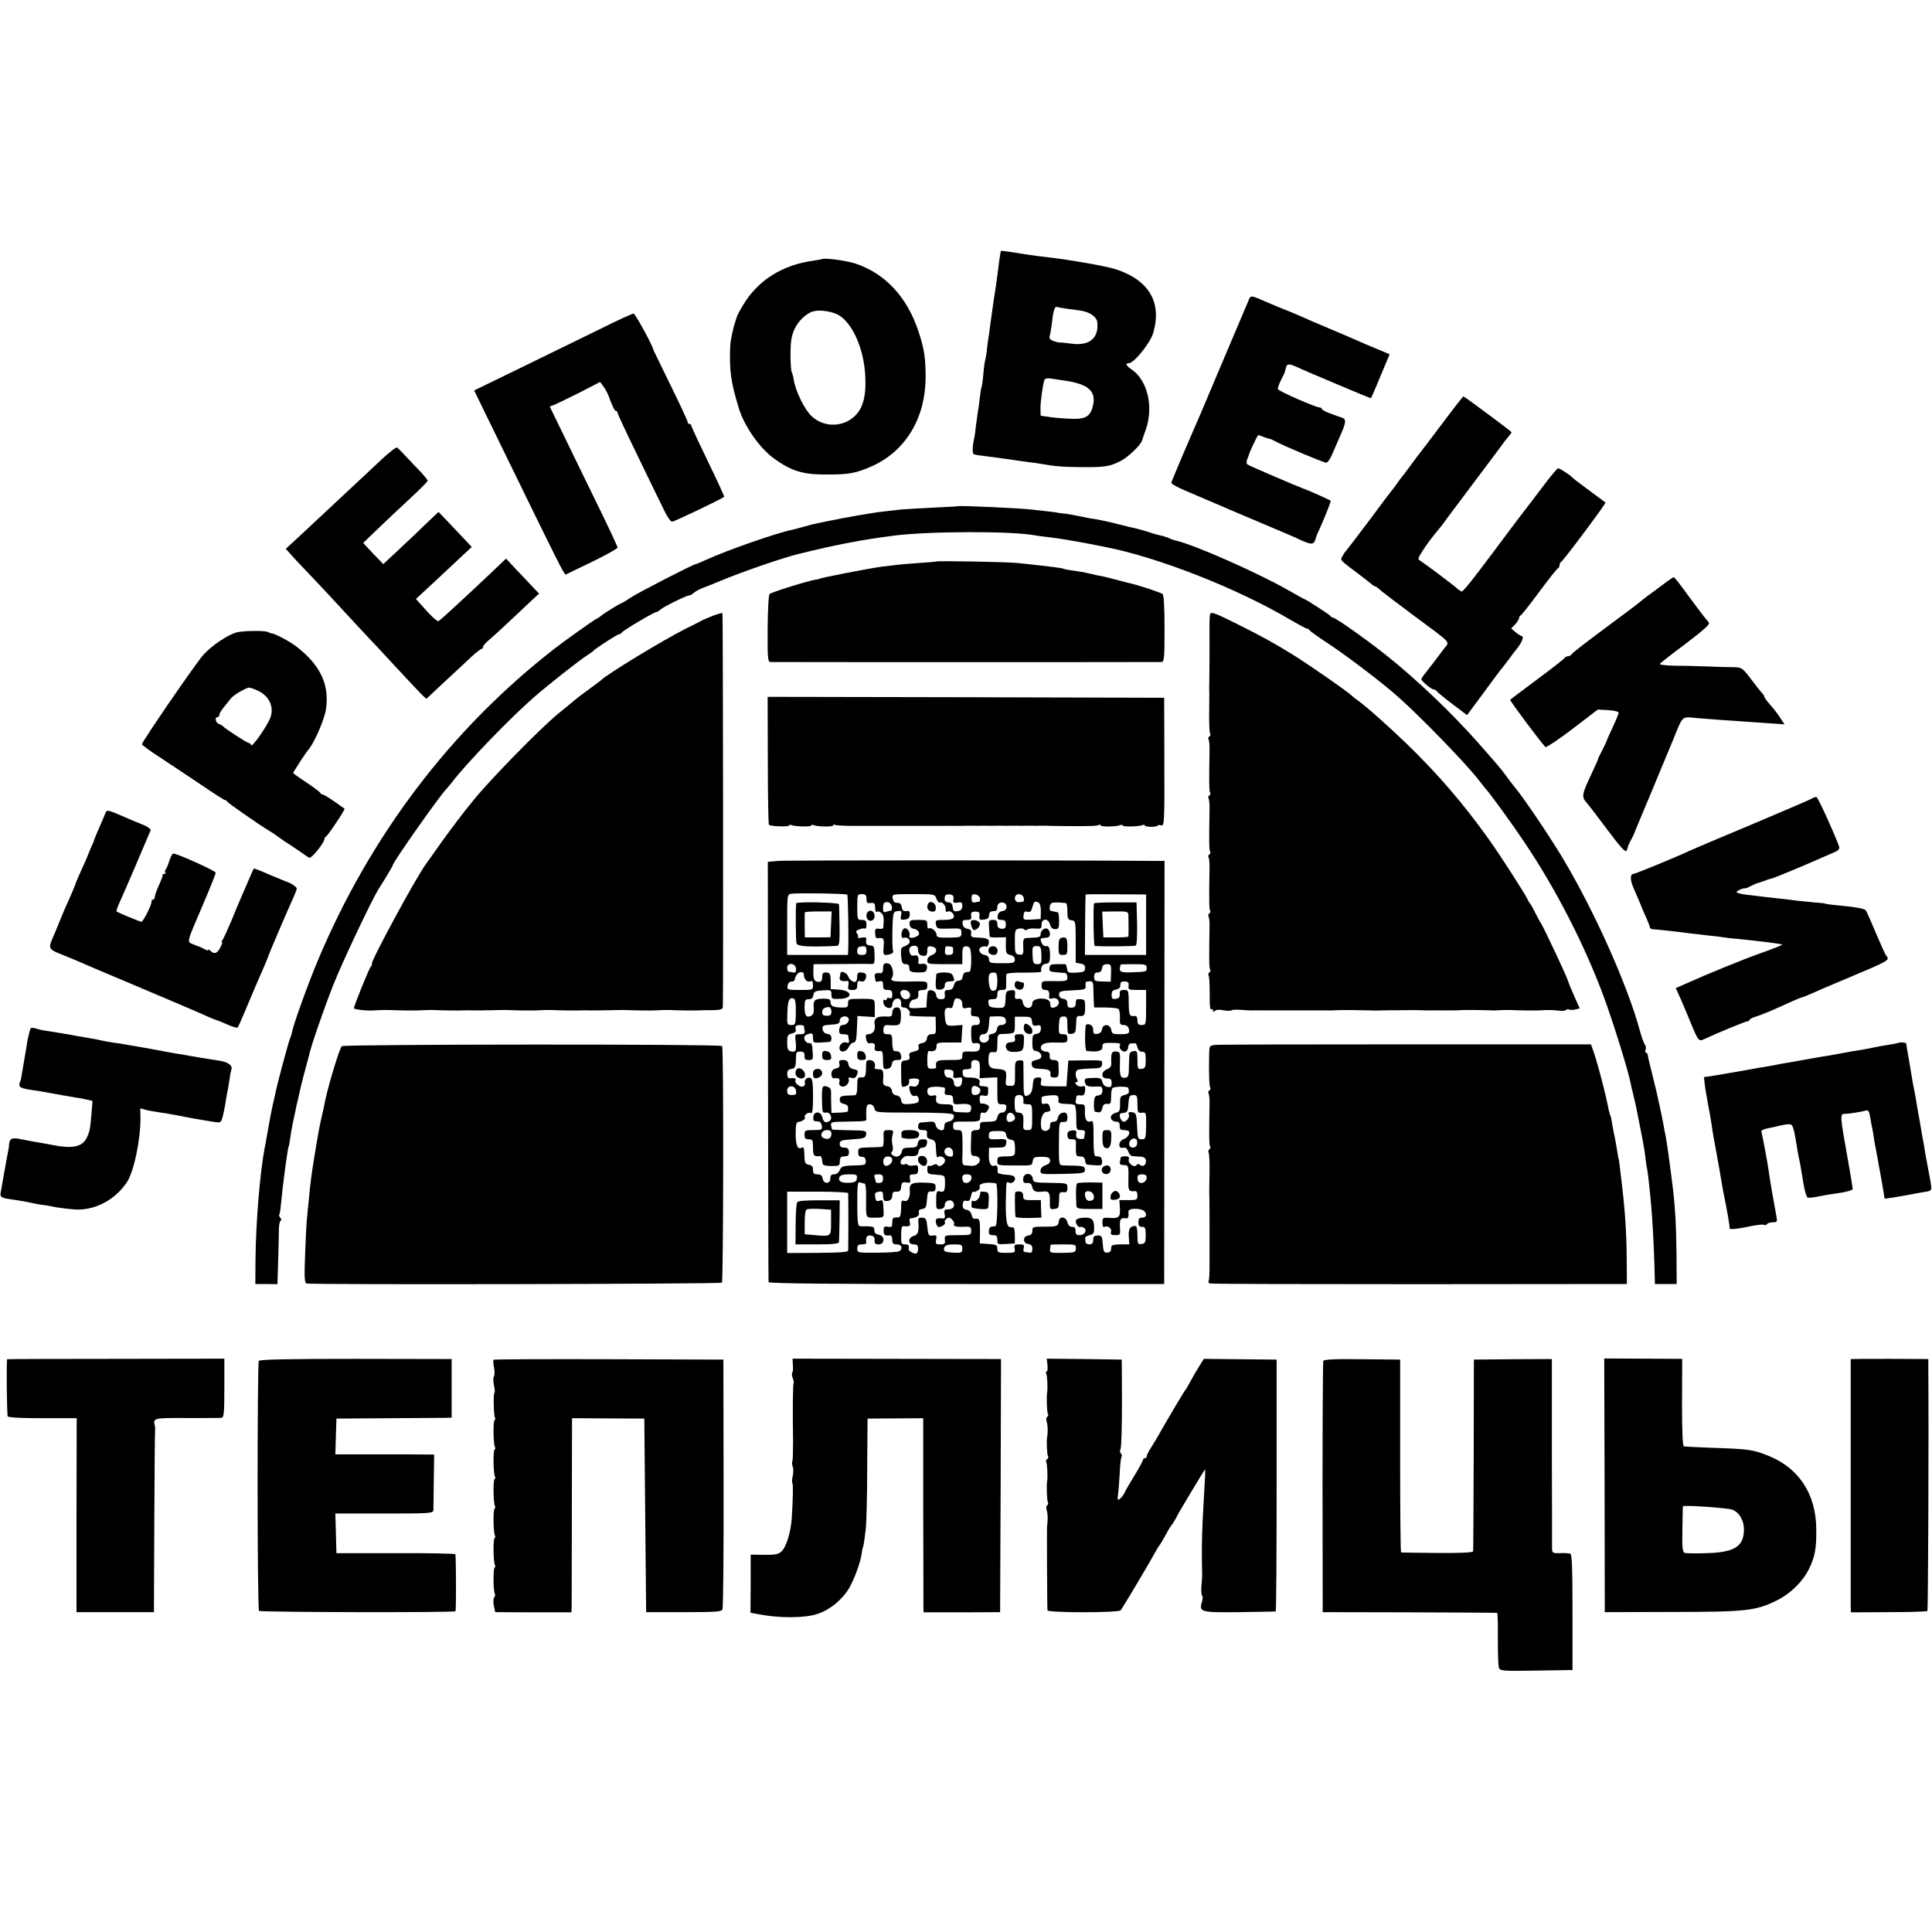<?xml version="1.0" standalone="no"?>
<!DOCTYPE svg PUBLIC "-//W3C//DTD SVG 20010904//EN"
 "http://www.w3.org/TR/2001/REC-SVG-20010904/DTD/svg10.dtd">
<svg version="1.0" xmlns="http://www.w3.org/2000/svg"
 width="1048pt" height="1048pt" viewBox="0 0 1048 1048"
 preserveAspectRatio="xMidYMid meet">
<g transform="translate(0,1048) scale(0.1,-0.1)"
fill="#000000" stroke="none">
<path d="M5429 9118 c-4 -18 -9 -49 -25 -178 -4 -25 -8 -54 -10 -64 -2 -11 -8
-55 -14 -98 -6 -43 -13 -92 -15 -110 -3 -18 -8 -53 -11 -78 -2 -25 -7 -52 -9
-60 -3 -8 -8 -44 -11 -80 -3 -36 -8 -68 -10 -72 -2 -3 -6 -28 -9 -55 -3 -26
-7 -59 -10 -72 -2 -13 -7 -49 -11 -80 -3 -31 -8 -65 -11 -76 -9 -43 -9 -77 1
-80 6 -2 29 -6 51 -8 22 -3 76 -10 120 -16 44 -7 98 -14 120 -17 22 -3 54 -7
70 -10 81 -14 118 -17 220 -18 127 -1 155 3 215 34 42 22 111 89 116 113 2 7
10 32 19 56 44 123 10 269 -77 327 -30 21 -36 34 -14 34 27 0 115 109 131 162
49 166 -20 287 -201 347 -51 17 -246 51 -374 66 -72 8 -131 17 -217 31 -18 3
-33 4 -34 2z m361 -313 c25 -3 57 -8 72 -10 49 -7 86 -33 90 -62 10 -87 -43
-131 -141 -117 -31 4 -59 7 -63 6 -4 -1 -19 3 -33 8 -19 7 -25 15 -21 28 3 9
8 37 11 62 8 75 16 99 28 95 7 -2 32 -7 57 -10z m-5 -391 c120 -19 161 -57
144 -133 -13 -58 -39 -75 -111 -73 -35 1 -88 5 -118 9 l-55 8 -1 40 c0 38 12
125 21 153 4 10 16 12 48 7 23 -4 56 -9 72 -11z"/>
<path d="M4457 9074 c-1 -1 -21 -4 -45 -8 -168 -23 -300 -106 -380 -239 -19
-31 -35 -61 -36 -69 -2 -7 -6 -20 -9 -28 -8 -20 -25 -99 -26 -125 -5 -138 3
-196 47 -340 29 -96 113 -216 189 -271 92 -67 153 -87 273 -88 135 -1 173 6
266 48 178 83 283 258 285 476 0 107 -7 156 -38 250 -61 187 -180 316 -342
370 -50 17 -174 33 -184 24z m97 -306 c76 -50 135 -190 140 -337 4 -94 -11
-155 -46 -196 -63 -73 -175 -79 -246 -12 -38 35 -88 138 -97 200 -2 15 -7 32
-10 38 -4 5 -7 49 -7 97 0 66 5 98 20 133 20 47 69 93 107 101 39 9 106 -3
139 -24z"/>
<path d="M6771 8846 c-7 -17 -19 -44 -26 -61 -7 -16 -63 -149 -125 -295 -105
-249 -121 -287 -156 -366 -7 -17 -34 -80 -60 -140 -25 -60 -48 -114 -50 -120
-4 -9 32 -28 131 -69 30 -13 154 -66 210 -90 17 -7 91 -39 165 -70 74 -31 159
-67 188 -81 65 -30 78 -30 87 -1 4 12 8 24 9 27 1 3 9 21 18 40 29 65 59 142
56 144 -7 5 -104 49 -128 58 -60 22 -316 132 -324 139 -5 4 -5 16 -1 26 4 10
9 23 10 28 4 15 47 105 50 105 2 0 16 -5 32 -11 15 -6 29 -10 31 -9 1 0 15 -6
30 -14 45 -25 263 -116 276 -116 7 0 21 19 31 43 10 23 29 66 41 94 37 84 39
99 12 108 -28 9 -24 8 -70 25 -21 8 -38 18 -38 22 0 4 -6 8 -13 8 -20 0 -221
88 -225 99 -2 5 6 27 16 48 11 21 20 40 21 43 1 3 4 15 7 27 6 23 20 21 79 -7
27 -13 376 -160 380 -160 2 0 5 6 8 13 3 6 26 60 50 118 l45 107 -66 28 c-37
15 -89 37 -117 50 -27 12 -95 41 -150 64 -55 23 -118 50 -141 61 -22 10 -63
27 -91 38 -28 11 -70 28 -94 39 -99 43 -94 43 -108 8z"/>
<path d="M3265 8700 c-88 -43 -280 -137 -426 -208 l-267 -130 58 -119 c32 -65
106 -217 165 -338 214 -439 267 -545 273 -542 4 2 69 34 145 70 75 37 137 71
137 77 0 5 -52 117 -116 247 -64 131 -147 301 -184 378 l-68 140 27 10 c14 6
76 36 136 66 l110 57 18 -24 c9 -12 22 -35 28 -51 20 -56 34 -83 41 -83 5 0 8
-4 8 -10 0 -5 50 -112 111 -237 61 -126 124 -256 141 -290 16 -35 36 -63 44
-63 11 0 270 124 282 135 2 2 -37 87 -87 190 -50 103 -91 191 -91 196 0 5 -4
9 -10 9 -5 0 -10 5 -10 11 0 6 -41 95 -92 198 -50 102 -92 188 -93 191 -4 25
-100 200 -108 199 -7 0 -84 -35 -172 -79z"/>
<path d="M7820 8178 c-63 -84 -117 -155 -120 -158 -3 -3 -23 -30 -45 -60 -22
-30 -42 -57 -45 -60 -3 -3 -17 -21 -30 -40 -13 -19 -27 -37 -30 -40 -3 -3 -59
-77 -124 -165 -66 -88 -123 -162 -126 -165 -4 -3 -12 -15 -18 -27 -13 -23 -17
-18 93 -101 27 -20 56 -43 63 -49 7 -7 17 -13 20 -13 4 0 18 -10 32 -23 14
-12 95 -74 180 -137 214 -159 194 -137 162 -180 -34 -46 -71 -94 -99 -130 -13
-15 -23 -31 -23 -34 0 -11 54 -55 67 -56 6 0 13 -4 15 -8 2 -4 40 -36 85 -70
l81 -61 89 120 c48 66 95 129 104 139 8 10 24 31 35 45 10 15 31 43 47 62 26
35 35 63 20 63 -5 1 -19 10 -32 21 l-24 20 22 22 c11 13 21 28 21 34 0 6 4 13
9 15 5 2 50 59 101 128 51 69 97 127 102 128 4 2 8 10 8 17 0 7 4 15 8 17 11
4 245 318 241 322 -2 2 -42 31 -89 66 -47 34 -87 65 -90 69 -10 12 -69 51 -78
51 -5 0 -45 -48 -88 -106 -44 -58 -84 -111 -89 -117 -6 -7 -58 -75 -115 -152
-120 -160 -105 -141 -170 -225 -28 -36 -54 -66 -59 -68 -4 -1 -16 6 -26 15
-25 23 -182 140 -202 152 -13 7 -11 14 10 47 22 36 58 84 105 140 9 12 26 34
37 50 11 15 79 105 150 200 72 95 137 183 145 194 8 12 23 31 33 42 9 12 17
22 17 23 0 4 -257 195 -262 195 -2 0 -56 -69 -118 -152z"/>
<path d="M2069 7987 c-42 -40 -127 -119 -189 -177 -62 -58 -130 -121 -150
-140 -20 -19 -69 -65 -108 -101 l-72 -66 57 -63 c32 -34 81 -86 108 -114 28
-29 95 -101 150 -161 55 -60 116 -125 135 -145 19 -20 80 -85 135 -145 145
-156 175 -188 180 -184 2 2 47 45 100 94 54 50 118 109 143 133 25 23 49 42
54 42 4 0 8 5 8 11 0 6 14 22 32 37 18 15 62 55 98 89 36 33 89 84 119 112
l55 51 -36 38 c-19 20 -59 63 -89 94 l-54 58 -66 -63 c-156 -148 -291 -272
-300 -276 -9 -3 -44 30 -103 98 l-20 22 50 46 c27 25 95 88 151 141 l102 95
-47 50 c-26 27 -66 70 -90 95 l-43 45 -47 -44 c-25 -24 -60 -57 -77 -74 -17
-16 -64 -60 -104 -98 l-72 -67 -55 57 -54 58 73 70 c40 39 119 113 175 165 56
52 102 98 102 102 0 4 -15 23 -32 42 -18 18 -54 56 -79 83 -25 27 -50 52 -55
55 -5 4 -43 -26 -85 -65z"/>
<path d="M5197 7734 c-1 -1 -65 -4 -142 -8 -77 -4 -153 -8 -170 -10 -16 -2
-59 -7 -95 -11 -57 -6 -216 -34 -290 -50 -14 -3 -38 -8 -55 -11 -16 -3 -54
-12 -84 -21 -29 -8 -59 -16 -65 -17 -83 -17 -351 -110 -464 -162 -29 -13 -55
-24 -58 -24 -12 0 -313 -155 -352 -181 -24 -16 -45 -29 -47 -29 -7 0 -109 -63
-115 -71 -3 -3 -16 -12 -29 -18 -19 -11 -167 -116 -221 -158 -563 -437 -1003
-1017 -1288 -1698 -51 -122 -130 -340 -138 -384 -3 -14 -7 -28 -10 -32 -6 -11
-69 -243 -79 -294 -5 -22 -9 -42 -10 -45 -5 -18 -15 -70 -20 -95 -3 -16 -7
-40 -9 -51 -2 -12 -7 -37 -10 -55 -3 -19 -7 -43 -10 -54 -26 -138 -48 -402
-50 -605 l-1 -135 60 0 60 -1 4 131 c2 71 4 149 4 173 1 23 6 42 11 42 4 0 3
6 -3 13 -6 8 -9 16 -6 19 3 2 7 31 10 64 3 32 8 75 10 94 16 129 27 205 31
211 2 4 6 26 9 50 6 54 56 281 80 364 9 33 18 69 21 79 8 43 79 249 131 381
47 120 207 458 245 520 41 64 78 126 78 131 0 15 252 374 292 415 7 8 23 26
34 41 82 106 314 346 444 459 76 66 243 198 286 225 16 10 31 21 34 25 11 12
129 89 139 89 5 0 11 4 13 8 4 10 176 112 188 112 5 0 15 6 22 13 16 15 141
77 156 77 6 0 17 6 24 13 7 7 27 18 43 25 17 6 64 25 105 42 112 47 338 125
425 146 208 51 340 76 510 98 189 25 646 26 770 2 11 -2 45 -7 75 -10 30 -4
69 -9 85 -12 77 -13 142 -25 165 -30 14 -3 36 -7 50 -10 288 -55 724 -226
1013 -398 43 -25 82 -46 87 -46 5 0 10 -3 12 -7 2 -5 48 -38 103 -74 103 -68
294 -213 381 -291 119 -105 372 -366 434 -448 14 -18 30 -38 35 -44 25 -26
144 -190 215 -296 168 -250 323 -551 427 -830 51 -137 136 -409 148 -475 2
-11 8 -38 14 -60 5 -22 12 -51 15 -65 35 -174 48 -241 51 -275 2 -22 6 -50 9
-62 4 -20 9 -58 22 -193 7 -78 14 -201 18 -320 l3 -115 59 0 59 0 -1 170 c-2
154 -7 243 -19 345 -19 152 -34 259 -41 294 -3 11 -7 30 -8 41 -3 17 -17 89
-21 105 -1 3 -5 23 -10 45 -4 22 -19 83 -32 135 -13 52 -25 101 -25 108 -1 6
-5 12 -9 12 -5 0 -6 7 -3 15 4 8 2 21 -3 28 -6 6 -18 41 -28 77 -66 245 -247
649 -418 935 -72 120 -215 332 -262 387 -11 13 -31 40 -45 59 -27 38 -43 56
-152 180 -147 166 -335 345 -504 479 -106 84 -270 200 -284 200 -4 0 -10 3
-12 8 -3 6 -135 92 -142 92 -2 0 -41 22 -87 48 -162 93 -502 243 -604 268 -16
4 -34 9 -40 13 -5 3 -13 6 -17 7 -5 1 -9 2 -10 4 -2 1 -12 3 -22 5 -10 2 -40
10 -65 19 -25 8 -57 17 -71 20 -14 3 -50 11 -80 19 -56 15 -123 29 -150 33 -8
0 -42 7 -75 14 -33 7 -73 14 -90 15 -16 2 -30 4 -30 4 0 1 -22 4 -50 7 -27 3
-63 7 -80 9 -57 8 -402 24 -408 19z"/>
<path d="M5077 7434 c-1 -1 -42 -5 -92 -8 -49 -3 -103 -8 -120 -10 -16 -2 -54
-7 -83 -10 -66 -9 -337 -61 -337 -66 0 -1 -9 -3 -20 -4 -36 -5 -240 -68 -250
-78 -6 -5 -10 -83 -11 -188 -1 -158 1 -180 15 -181 21 -1 2101 -1 2122 0 14 1
16 24 16 181 0 119 -4 183 -11 188 -10 8 -129 47 -172 57 -11 2 -44 11 -74 19
-30 8 -66 17 -80 20 -14 2 -46 9 -71 15 -25 6 -65 13 -88 16 -24 3 -46 7 -50
9 -7 5 -80 14 -251 32 -60 6 -437 13 -443 8z"/>
<path d="M9015 7305 c-33 -25 -71 -53 -84 -62 -13 -10 -29 -23 -35 -28 -6 -6
-90 -69 -186 -140 -96 -71 -179 -135 -183 -142 -4 -7 -14 -13 -22 -13 -7 0
-15 -4 -17 -8 -1 -4 -68 -57 -148 -116 -80 -60 -147 -110 -148 -112 -5 -3 178
-246 191 -256 6 -3 72 41 147 98 l137 105 57 -3 c31 -2 56 -8 56 -13 1 -6 -14
-41 -32 -80 -18 -38 -33 -72 -33 -75 -1 -3 -11 -25 -24 -50 -13 -25 -23 -45
-22 -45 2 0 -15 -38 -37 -85 -52 -110 -54 -123 -24 -156 9 -10 60 -76 112
-146 68 -91 97 -123 103 -113 4 8 7 17 7 20 0 3 7 20 17 38 9 17 18 34 18 37
1 3 6 16 12 30 27 64 169 404 199 478 55 134 45 125 127 117 87 -7 153 -12
272 -20 50 -3 116 -8 147 -10 l58 -4 -18 27 c-17 27 -27 41 -69 90 -13 15 -23
30 -23 34 0 4 -6 13 -13 20 -7 7 -34 41 -60 76 -48 62 -48 62 -100 63 -29 0
-92 2 -142 4 -49 2 -127 4 -173 4 -46 1 -81 5 -78 10 3 5 67 55 141 110 98 75
132 105 125 114 -30 35 -51 63 -115 150 -38 53 -72 96 -75 96 -3 1 -32 -19
-65 -44z"/>
<path d="M3870 7141 c-25 -10 -54 -22 -65 -28 -11 -6 -49 -26 -85 -43 -123
-62 -431 -249 -460 -280 -3 -3 -30 -23 -60 -45 -30 -22 -60 -44 -67 -50 -7 -5
-19 -16 -28 -23 -9 -8 -44 -36 -78 -64 -96 -79 -363 -351 -459 -469 -48 -58
-123 -157 -168 -220 -44 -63 -84 -118 -88 -124 -51 -66 -310 -545 -295 -545 3
0 1 -6 -5 -12 -11 -14 -92 -213 -92 -227 0 -7 71 -15 108 -12 25 2 68 3 92 2
31 -2 131 -3 148 -2 28 2 69 3 92 2 30 -2 130 -3 148 -2 15 1 38 1 55 0 6 0
28 0 47 0 19 1 43 1 53 1 9 0 29 1 45 1 15 1 38 0 52 0 31 -2 131 -3 148 -2
28 2 69 3 92 2 30 -2 130 -3 148 -2 15 1 38 1 55 0 6 0 28 0 47 0 19 1 43 1
53 1 9 0 29 1 45 1 15 1 38 0 52 0 31 -2 131 -3 148 -2 28 2 69 3 92 2 30 -2
130 -3 148 -2 6 1 19 1 27 1 93 0 105 2 106 19 3 65 1 2132 -2 2135 -2 2 -24
-4 -49 -13z"/>
<path d="M6565 7151 c-4 -8 -5 -45 -4 -173 0 -37 0 -115 -1 -178 -1 -36 -1
-71 0 -77 0 -20 0 -41 -1 -130 0 -46 2 -87 5 -92 4 -5 2 -12 -4 -16 -6 -4 -8
-11 -4 -16 3 -6 6 -32 5 -57 -3 -184 -2 -222 3 -231 4 -5 2 -12 -4 -16 -6 -4
-8 -11 -4 -16 3 -6 6 -32 5 -57 -3 -184 -2 -222 3 -231 4 -5 2 -12 -4 -16 -6
-4 -8 -11 -4 -16 3 -6 6 -32 5 -57 -3 -184 -2 -222 3 -231 4 -5 2 -12 -4 -16
-6 -4 -8 -11 -4 -16 3 -6 6 -32 5 -57 -3 -184 -2 -222 3 -231 4 -5 2 -12 -4
-16 -6 -4 -7 -11 -4 -17 4 -6 6 -51 6 -100 -1 -57 2 -87 8 -83 5 3 10 1 10 -6
0 -9 3 -10 11 -2 6 6 23 8 44 3 18 -4 38 -4 44 -1 5 4 29 5 53 3 24 -2 50 -3
58 -3 8 0 44 1 80 0 36 0 72 0 80 0 8 0 71 0 140 0 69 0 131 0 138 0 20 2 65
2 97 2 17 0 45 -1 63 -1 17 0 40 -1 50 -1 9 -1 33 -1 52 0 19 0 43 1 53 1 9 0
31 0 47 0 59 1 105 1 125 0 11 -1 27 -1 35 -1 8 0 44 1 80 0 63 0 77 0 103 2
21 1 121 0 142 -1 11 -1 26 -1 33 -1 33 2 69 3 92 2 31 -2 131 -3 148 -2 43 3
72 3 105 -1 21 -3 40 -1 43 4 3 4 10 6 15 2 6 -3 21 -3 34 0 l24 6 -28 63
c-16 35 -32 74 -36 88 -8 27 -130 285 -145 309 -6 8 -20 35 -33 60 -12 25 -25
47 -28 50 -3 3 -8 10 -10 16 -9 24 -145 236 -212 330 -139 195 -276 354 -447
520 -105 101 -219 202 -264 234 -12 8 -27 20 -34 27 -24 23 -214 155 -307 214
-109 68 -172 103 -304 169 -124 62 -149 72 -156 61z"/>
<path d="M1281 7049 c-49 -15 -130 -69 -177 -120 -40 -44 -334 -472 -334 -486
1 -5 40 -34 88 -65 48 -31 147 -98 221 -147 73 -50 137 -91 141 -91 5 0 10 -4
12 -8 3 -7 182 -132 226 -157 9 -5 33 -21 52 -35 19 -14 42 -30 51 -35 10 -6
37 -24 60 -40 24 -17 49 -34 56 -38 11 -7 83 82 83 102 0 5 3 11 8 13 10 4
106 148 101 151 -64 47 -111 77 -118 77 -5 0 -11 4 -13 8 -1 5 -36 31 -75 57
-40 26 -73 50 -73 52 0 4 72 115 80 123 30 30 89 163 98 222 20 133 -30 240
-158 339 -38 30 -121 74 -140 74 -3 0 -9 3 -15 6 -17 10 -138 8 -174 -2z m112
-313 c67 -28 97 -92 72 -153 -21 -49 -98 -159 -103 -145 -2 7 -8 12 -13 12 -9
0 -129 78 -139 90 -3 4 -13 9 -22 13 -19 7 -25 37 -8 37 6 0 10 6 10 13 0 6
10 24 23 39 12 15 29 36 38 48 15 20 84 60 101 60 5 0 23 -6 41 -14z"/>
<path d="M4165 6356 c0 -189 3 -347 6 -350 9 -9 109 -12 109 -4 0 4 6 5 14 2
21 -8 106 -10 106 -2 0 4 6 5 14 2 23 -9 106 -10 106 -1 0 5 4 6 8 3 7 -4 50
-6 115 -6 9 0 37 0 62 0 25 0 52 0 60 0 8 0 35 0 60 0 25 0 52 0 60 0 8 0 35
0 60 0 25 0 53 0 63 0 9 0 53 0 97 0 44 1 87 0 95 0 8 0 26 0 40 1 14 0 32 0
40 0 8 -1 26 -1 40 0 14 0 32 0 40 0 8 -1 26 -1 40 0 14 0 32 0 40 0 8 -1 26
-1 40 0 14 0 32 0 40 0 8 -1 26 -1 40 0 14 0 32 0 40 0 8 -1 26 -1 40 0 14 0
31 0 38 0 13 -1 14 -1 102 -2 133 -1 170 0 180 6 5 3 10 3 10 -2 0 -9 83 -8
106 1 8 3 14 2 14 -2 0 -8 85 -6 106 2 8 3 14 2 14 -2 0 -4 16 -7 35 -7 19 0
35 3 35 7 0 3 8 4 18 1 18 -4 19 10 18 344 l-1 348 -1075 3 -1076 2 1 -344z"/>
<path d="M9830 6149 c-8 -5 -154 -68 -325 -140 -170 -71 -323 -136 -340 -144
-60 -29 -294 -125 -303 -125 -20 0 -21 -32 -1 -77 34 -78 42 -98 44 -103 0 -3
11 -27 23 -54 12 -27 22 -52 22 -57 0 -5 8 -9 18 -10 23 -1 56 -5 127 -13 70
-9 100 -12 176 -21 31 -3 65 -7 75 -9 11 -2 51 -7 89 -10 121 -12 228 -26 233
-30 1 -2 -44 -20 -100 -40 -123 -44 -287 -111 -433 -176 l-45 -20 26 -57 c14
-32 39 -92 56 -133 41 -99 43 -101 76 -85 56 27 221 95 231 95 6 0 11 3 11 8
0 4 18 13 39 19 36 12 80 30 198 84 24 10 45 19 48 19 3 0 24 9 48 19 23 11
103 45 177 76 250 105 253 106 232 130 -5 6 -30 62 -57 125 -26 63 -51 118
-54 122 -8 9 -51 17 -121 24 -58 5 -105 11 -105 14 0 0 -25 3 -55 5 -30 3 -71
7 -90 9 -19 3 -60 8 -90 11 -30 3 -71 8 -90 10 -19 3 -61 7 -92 11 -32 4 -58
10 -58 15 0 7 41 25 48 20 1 -1 16 6 32 14 16 8 31 15 32 14 2 0 17 5 33 11
17 7 37 13 46 15 15 3 161 64 254 105 22 10 57 25 78 34 30 12 37 20 33 34
-17 52 -114 266 -122 268 -5 2 -16 -2 -24 -7z"/>
<path d="M573 6072 c-3 -9 -19 -45 -34 -80 -15 -34 -28 -65 -28 -67 0 -3 -9
-26 -21 -51 -11 -26 -20 -48 -20 -49 0 -1 -12 -29 -27 -61 -15 -33 -27 -61
-28 -64 -6 -19 -33 -84 -60 -142 -8 -18 -32 -76 -53 -128 -45 -108 -54 -92 73
-144 39 -16 88 -37 110 -47 22 -9 159 -68 305 -129 146 -62 290 -123 320 -137
30 -14 60 -26 65 -27 6 -1 32 -12 59 -24 27 -12 52 -19 56 -15 3 5 20 42 37
83 40 96 86 204 109 255 9 22 18 42 18 45 2 9 98 234 127 298 16 34 29 67 29
72 0 8 -33 31 -50 35 -6 2 -49 20 -95 39 -64 28 -88 37 -89 34 -1 -2 -15 -32
-30 -68 -15 -36 -34 -78 -41 -95 -7 -16 -30 -70 -50 -120 -21 -49 -42 -96 -47
-102 -6 -7 -8 -13 -4 -13 4 0 0 -13 -9 -30 -16 -32 -33 -38 -53 -18 -7 7 -12
9 -12 5 0 -4 -10 -2 -22 5 -13 7 -25 13 -28 13 -3 1 -18 7 -33 13 -34 14 -37
3 54 215 38 89 69 166 69 173 0 10 -208 104 -230 104 -5 0 -14 -17 -21 -37 -6
-21 -15 -43 -20 -49 -5 -6 -6 -14 -2 -17 3 -4 1 -7 -5 -7 -7 0 -11 -3 -10 -7
1 -5 -8 -29 -20 -55 -12 -26 -22 -54 -22 -62 0 -9 -5 -16 -10 -16 -6 0 -9 -4
-8 -8 5 -13 -45 -112 -55 -112 -8 0 -124 48 -135 56 -2 1 3 17 11 36 30 65
139 320 174 404 2 6 -13 18 -34 27 -21 8 -75 31 -121 51 -74 32 -83 34 -89 18z"/>
<path d="M4220 5810 l-55 -5 1 -1135 c1 -624 2 -1140 3 -1145 1 -7 345 -11
1074 -10 l1072 0 1 1148 1 1147 -46 0 c-523 4 -2011 4 -2051 0z m376 -183 c4
-4 8 -228 5 -299 l-1 -28 -165 0 -165 0 0 164 c0 163 0 165 23 168 34 5 298 1
303 -5z m104 -23 c0 -20 4 -25 22 -22 15 2 23 -2 24 -12 2 -35 4 -41 13 -35 5
3 16 -1 23 -9 12 -11 14 -30 9 -79 -1 -5 -11 -7 -23 -5 -22 3 -24 -2 -19 -42
0 -6 7 -10 14 -9 30 4 34 -2 30 -46 -3 -35 -1 -45 11 -45 22 0 46 11 41 19 -5
9 -6 77 -3 156 3 55 5 60 27 63 21 3 23 1 19 -23 -5 -23 -3 -26 20 -23 18 2
26 9 27 26 1 18 -3 22 -19 20 -15 -2 -22 3 -24 20 -2 12 -8 23 -13 23 -5 1
-15 2 -21 3 -7 0 -14 11 -16 24 -3 22 -2 22 113 22 115 0 116 0 125 -26 6 -14
14 -23 19 -20 5 3 13 0 19 -7 10 -12 12 -17 12 -38 0 -5 5 -7 10 -4 15 9 40
-14 33 -31 -3 -9 -21 -14 -53 -14 -45 0 -47 -1 -43 -25 5 -23 8 -24 72 -22 64
2 66 1 66 -23 0 -24 -3 -25 -67 -26 -59 -1 -68 2 -68 17 0 19 -33 43 -44 32
-3 -3 -6 6 -6 20 0 26 -3 27 -49 27 -44 0 -48 -2 -47 -22 1 -15 8 -24 23 -26
25 -4 38 -28 20 -39 -22 -13 -49 -14 -44 -1 7 20 -12 48 -28 42 -8 -4 -15 -17
-15 -31 0 -18 4 -24 14 -20 18 7 38 -14 28 -29 -4 -6 -16 -14 -27 -18 -17 -5
-20 -13 -17 -51 3 -36 8 -45 23 -45 10 0 20 -4 20 -10 1 -5 2 -16 3 -22 1 -8
17 -13 46 -13 39 0 45 3 48 23 3 21 -6 27 -36 23 -7 -1 -12 2 -11 6 5 30 -2
45 -21 40 -13 -3 -21 1 -25 14 -8 25 1 39 26 39 13 0 19 -7 19 -24 0 -15 7
-26 19 -29 25 -6 31 0 31 30 0 18 5 22 23 19 32 -4 34 -34 3 -46 -16 -6 -26
-17 -26 -30 0 -19 6 -20 95 -20 l95 0 0 48 c0 40 3 48 20 49 10 1 21 -6 23
-15 9 -31 6 -122 -4 -123 -5 -1 -15 -2 -21 -3 -7 0 -14 -11 -16 -23 -2 -15
-10 -23 -23 -23 -12 0 -21 -9 -25 -25 -4 -18 -13 -25 -29 -25 -19 0 -23 -5
-20 -25 2 -20 -2 -25 -21 -25 -16 0 -24 7 -26 23 -2 14 -11 23 -25 25 -20 3
-22 -2 -25 -45 l-3 -48 -47 -3 c-45 -2 -48 -1 -45 20 3 14 12 24 25 26 21 3
26 12 23 40 -1 7 9 12 24 12 20 0 25 5 25 24 0 23 -1 24 -91 22 -96 -2 -113 2
-100 22 13 21 0 70 -19 75 -24 6 -30 0 -30 -30 0 -13 -6 -23 -12 -22 -27 3
-36 -2 -33 -18 2 -10 4 -21 4 -25 1 -3 10 -4 21 -1 16 4 20 0 20 -21 0 -21 5
-26 25 -26 20 0 25 -5 25 -25 0 -18 -4 -23 -15 -19 -8 4 -15 1 -15 -6 0 -6 -5
-8 -11 -4 -7 4 -9 -2 -7 -16 4 -30 48 -39 48 -11 0 24 22 42 39 32 7 -5 11
-17 9 -27 -2 -13 3 -19 15 -19 19 0 39 -24 31 -37 -6 -9 0 -10 81 -12 l60 -1
1 -47 c2 -44 0 -48 -21 -48 -17 0 -25 -7 -27 -22 -2 -15 -11 -24 -26 -26 -18
-3 -23 -9 -19 -22 3 -14 -3 -19 -25 -24 -24 -5 -29 -10 -25 -25 4 -15 -1 -21
-21 -23 -24 -3 -25 -6 -24 -58 1 -90 0 -89 22 -83 18 5 24 15 21 36 0 4 12 7
28 7 18 0 28 -5 27 -12 -3 -25 -16 -36 -36 -31 -16 4 -20 1 -17 -13 4 -29 16
-44 31 -38 8 3 16 -3 19 -15 5 -22 -6 -27 -60 -30 -26 -1 -32 3 -35 21 -2 15
-11 24 -25 26 -14 2 -23 11 -25 25 -2 14 -11 23 -26 25 -18 3 -23 9 -22 30 4
55 1 62 -26 62 -14 0 -23 4 -20 9 4 5 3 16 0 25 -7 19 -44 22 -45 4 -1 -7 -2
-29 -2 -48 -2 -29 -6 -35 -24 -34 -21 1 -23 -4 -23 -48 0 -31 -4 -48 -12 -49
-7 0 -29 -1 -48 -2 -28 -2 -35 -6 -35 -22 0 -13 8 -21 23 -23 12 -2 22 -10 22
-18 0 -8 0 -17 0 -21 0 -4 -20 -8 -45 -8 l-45 -2 -1 36 c-1 20 -1 50 -1 68 1
24 -4 33 -19 38 -30 10 -32 5 -30 -87 1 -51 3 -56 21 -53 24 5 39 -33 19 -46
-20 -13 -33 -6 -39 22 -8 32 -44 33 -48 2 -2 -13 1 -24 7 -24 6 -1 17 -2 24
-3 6 0 13 -11 15 -23 3 -21 -1 -23 -45 -23 -46 0 -49 -2 -49 -25 0 -19 5 -25
23 -25 21 0 23 -5 23 -45 0 -43 5 -50 36 -46 6 1 11 -6 12 -14 1 -8 3 -21 4
-27 1 -8 18 -13 48 -13 42 0 46 2 45 25 0 14 6 26 13 26 6 1 18 2 25 3 8 0 13
11 12 23 -1 17 -8 23 -26 23 -17 0 -24 6 -24 20 0 18 8 21 70 25 62 4 70 7 73
26 3 21 -2 22 -90 23 -51 1 -93 3 -94 4 -1 1 -4 11 -6 22 -3 19 3 20 82 21
113 2 111 2 109 17 -1 6 -1 27 0 45 1 24 5 32 20 32 11 0 21 -9 24 -23 6 -22
7 -22 212 -22 130 0 210 -4 215 -10 12 -14 -3 -36 -26 -39 -10 -2 -20 -8 -20
-14 -1 -7 -2 -16 -3 -22 -2 -21 -39 -10 -45 14 -5 21 -11 24 -38 21 -18 -2
-39 -4 -45 -4 -7 -1 -13 -10 -13 -21 0 -15 7 -20 26 -20 20 0 25 -4 22 -22 -2
-16 3 -23 22 -28 19 -5 25 -13 26 -35 3 -61 4 -66 13 -61 15 10 39 -4 37 -21
-3 -20 -33 -37 -41 -23 -4 7 -12 7 -24 0 -10 -5 -21 -6 -25 -3 -3 3 -6 -5 -6
-20 0 -24 4 -26 48 -29 46 -3 47 -3 48 -38 0 -49 -4 -59 -27 -53 -19 5 -21 0
-21 -57 0 -38 2 -41 25 -38 14 2 22 10 22 23 0 23 34 33 45 14 13 -20 0 -39
-26 -39 -21 0 -24 -4 -20 -26 4 -19 1 -25 -12 -23 -33 3 -39 -1 -35 -25 3 -13
10 -23 16 -22 20 3 38 17 32 26 -3 4 1 13 9 19 11 9 18 8 30 -4 9 -9 14 -20
11 -25 -7 -11 14 -17 56 -14 32 1 37 -1 37 -22 0 -23 -3 -24 -73 -24 -71 0
-72 0 -70 -25 3 -21 -1 -25 -24 -25 -25 0 -28 3 -23 26 4 22 2 25 -19 22 -22
-3 -24 1 -29 46 -4 43 -8 50 -28 51 -17 1 -22 -3 -21 -19 5 -54 -1 -74 -24
-80 -33 -8 -34 -46 -1 -46 19 0 24 -5 24 -25 0 -14 -6 -25 -12 -25 -16 0 -40
15 -39 24 3 20 -1 26 -19 26 -20 0 -22 4 -22 40 0 49 3 61 15 59 30 -4 38 2
32 21 -4 11 -2 21 4 21 35 4 51 16 45 34 -4 8 3 15 18 17 20 3 23 9 26 50 3
42 6 47 25 45 16 -1 21 3 22 22 0 23 -4 24 -63 26 -67 2 -81 -6 -77 -45 3 -34
-12 -61 -30 -54 -9 4 -15 0 -16 -7 0 -8 -1 -30 -2 -49 -2 -30 -6 -35 -24 -34
-19 1 -23 -4 -23 -27 0 -24 -3 -27 -24 -23 -20 3 -23 0 -23 -21 0 -24 7 -29
35 -26 7 1 12 -9 12 -24 0 -20 5 -25 25 -25 27 0 34 -23 13 -37 -7 -4 -61 -8
-120 -8 -106 -1 -108 0 -108 22 0 18 6 23 25 23 14 0 24 3 24 8 -5 30 3 43 24
40 16 -2 22 -9 21 -25 -1 -18 4 -23 22 -23 34 0 35 47 2 52 -13 2 -24 9 -24
16 -1 6 -2 16 -3 21 0 5 -16 9 -33 9 -18 0 -39 0 -45 1 -10 1 -13 32 -13 122
0 106 2 120 16 115 9 -3 19 -6 24 -6 5 0 9 -35 8 -77 -1 -116 -4 -108 49 -108
45 0 47 1 46 28 -3 70 -2 70 -23 64 -19 -5 -21 -2 -24 35 -1 6 9 13 22 14 17
3 22 -1 22 -19 0 -30 6 -36 31 -30 12 3 19 14 19 28 0 17 5 22 23 21 17 -1 23
5 25 27 3 23 7 26 28 23 21 -4 24 -2 20 20 -4 20 -1 24 20 24 19 0 24 5 24 26
0 23 -3 26 -25 22 -14 -3 -28 -1 -31 4 -3 4 -10 6 -15 3 -5 -4 -14 -3 -19 0
-17 11 9 46 33 45 44 -4 56 0 59 23 2 14 10 22 23 22 13 0 21 8 23 23 3 18 -1
22 -22 22 -18 0 -25 -6 -28 -22 -3 -19 -9 -23 -43 -23 -33 -1 -41 -4 -43 -22
-2 -11 -12 -23 -22 -26 -21 -5 -47 17 -31 27 5 4 6 18 2 34 -4 15 -4 39 0 55
7 25 5 27 -21 27 -28 0 -29 -2 -27 -45 1 -25 -2 -46 -8 -46 -5 -1 -37 -2 -70
-3 -57 -1 -60 -3 -60 -26 0 -18 5 -25 20 -25 14 0 20 -7 21 -22 1 -20 -4 -23
-40 -24 -84 -2 -91 -4 -101 -26 -6 -14 -19 -23 -31 -23 -15 0 -20 -6 -20 -22
1 -32 -38 -32 -42 0 -3 16 -10 22 -28 22 -19 0 -24 5 -24 24 0 18 -6 25 -22
28 -18 2 -23 10 -24 36 -2 58 -4 63 -14 57 -23 -14 -35 14 -34 77 0 51 4 63
17 63 9 0 22 6 29 13 6 6 8 12 4 12 -5 0 -3 6 4 14 6 8 18 12 26 9 11 -4 14
12 14 90 0 71 -3 96 -14 100 -17 7 -36 -11 -30 -28 3 -7 -2 -15 -10 -18 -17
-7 -49 20 -41 34 6 9 -8 13 -32 10 -8 -1 -13 9 -13 23 0 18 6 25 23 28 18 2
22 10 24 38 0 19 2 40 2 46 1 6 11 11 24 10 16 -1 22 -7 21 -23 -1 -18 4 -23
23 -23 23 0 24 3 21 48 -2 37 -6 46 -19 44 -17 -2 -33 23 -24 38 2 4 14 10 25
13 16 4 20 0 20 -23 0 -26 2 -27 43 -25 23 2 45 3 50 4 4 1 7 10 7 20 0 13 -8
21 -22 23 -15 2 -24 11 -26 25 -3 20 2 22 45 25 39 2 48 6 48 22 0 22 35 32
47 13 9 -15 -10 -37 -31 -37 -11 0 -17 -9 -19 -25 -1 -21 3 -25 23 -25 14 0
25 -3 26 -7 0 -5 2 -16 4 -26 2 -13 -1 -16 -14 -12 -22 7 -44 -17 -36 -38 8
-20 39 -11 50 16 6 12 17 22 25 22 12 0 16 16 18 72 l3 72 47 -3 47 -3 0 49
c0 53 5 50 -85 50 -56 0 -60 -2 -60 -25 0 -21 -4 -23 -40 -22 -44 2 -55 8 -55
32 0 12 -10 16 -36 16 -49 0 -59 -8 -55 -49 2 -24 -3 -38 -14 -44 -25 -13 -36
1 -36 48 1 37 3 42 23 42 15 0 23 7 25 23 3 19 10 22 51 25 45 3 47 2 47 -23
0 -23 3 -25 45 -23 73 2 70 44 -4 50 l-45 3 0 44 c-1 38 -4 44 -23 46 -19 1
-23 -4 -23 -25 0 -19 -5 -26 -20 -26 -23 0 -30 16 -28 64 l1 32 151 1 c83 1
158 1 166 0 12 -1 15 8 14 41 -2 59 -1 56 -26 60 -17 2 -22 9 -20 25 3 19 -1
21 -25 17 -15 -3 -24 -2 -20 2 4 4 2 13 -4 20 -9 11 -6 16 12 23 13 5 27 7 32
4 4 -2 7 7 7 21 0 21 -5 26 -25 26 -24 0 -25 2 -25 70 0 68 1 70 25 70 20 0
25 -5 25 -26z m472 -2 c-3 -19 0 -22 22 -18 22 4 26 1 26 -18 0 -17 -7 -25
-24 -28 -21 -4 -25 -1 -28 21 -2 18 -9 26 -23 26 -11 0 -20 7 -21 15 -1 24 7
31 29 28 17 -2 21 -9 19 -26z m144 6 c1 -10 -1 -18 -4 -19 -4 0 -15 -2 -24 -4
-13 -2 -18 3 -18 22 0 19 4 24 22 21 11 -2 22 -11 24 -20z m237 2 c3 -11 1
-21 -4 -21 -5 -1 -15 -2 -21 -3 -17 -2 -27 14 -21 31 8 20 40 16 46 -7z m664
-146 l0 -164 -166 0 -166 0 1 163 c1 89 2 163 3 165 1 1 75 2 165 1 l163 -1 0
-164z m-1379 98 c2 -12 -1 -22 -6 -22 -6 0 -17 -3 -26 -6 -12 -5 -16 0 -16 18
0 30 6 37 28 34 9 -2 18 -13 20 -24z m622 -2 c0 -12 -9 -20 -22 -22 -15 -2
-24 -11 -26 -25 -3 -18 1 -23 20 -23 19 0 24 -5 24 -25 0 -19 -5 -24 -23 -23
-17 2 -23 9 -23 25 0 18 -6 23 -24 23 -22 0 -24 -4 -21 -42 1 -24 3 -46 4 -49
0 -3 20 -5 44 -4 l44 1 -1 -45 c0 -40 3 -46 24 -51 16 -4 25 -13 25 -25 0 -18
-7 -20 -70 -20 -63 0 -70 2 -70 20 0 13 -8 22 -25 25 -29 6 -38 35 -14 44 9 3
19 4 24 1 4 -3 10 4 13 15 7 25 -7 33 -57 34 -36 1 -41 4 -38 23 2 16 -3 22
-20 25 -15 2 -24 11 -26 26 -3 18 1 22 23 22 21 0 26 4 23 22 -2 18 2 23 22
23 20 0 25 -4 23 -23 -3 -20 1 -23 25 -20 19 2 27 9 27 23 0 11 6 21 13 21 6
1 17 2 22 3 6 0 10 10 10 20 0 21 17 31 38 23 6 -2 12 -12 12 -22z m176 22 c6
-4 11 -25 10 -47 l-1 -40 -47 -3 c-46 -3 -48 -2 -46 22 2 20 7 25 20 20 11 -3
20 1 23 10 3 9 7 23 10 31 5 16 14 19 31 7z m147 -1 c4 -1 7 -21 7 -45 0 -39
3 -45 23 -48 21 -3 22 -6 22 -116 l0 -114 26 -5 c19 -3 26 -11 25 -26 -1 -17
-8 -21 -48 -23 -43 -2 -47 -1 -50 22 -2 14 -6 24 -10 24 -5 0 -25 0 -46 0 -31
0 -38 -4 -39 -20 -2 -20 1 -21 47 -25 14 -1 31 -3 38 -3 6 -1 12 -11 12 -22 0
-22 -2 -23 -82 -22 -55 1 -58 0 -58 -23 0 -18 5 -25 20 -25 19 0 24 -10 21
-38 -2 -9 4 -12 17 -8 24 8 44 -14 32 -34 -10 -16 -39 -23 -41 -9 -1 5 -2 14
-3 20 -3 31 -96 29 -96 -2 0 -37 -46 -34 -52 4 -2 16 -9 21 -24 19 -18 -2 -21
2 -18 23 2 23 -1 26 -24 23 -22 -3 -26 -8 -27 -38 -3 -59 -3 -58 -47 -57 -36
2 -44 6 -46 25 -3 18 1 22 22 22 21 0 26 5 26 25 0 20 5 25 25 25 22 0 24 4
23 38 0 20 0 42 1 47 1 6 39 10 95 9 52 0 95 2 94 5 -3 26 5 40 25 43 18 2 22
10 23 38 0 47 -5 61 -23 58 -9 -2 -19 7 -24 20 -6 15 -5 22 4 23 7 1 19 2 27
3 17 1 21 25 7 43 -12 17 -42 0 -42 -24 0 -14 -8 -18 -35 -19 -19 -1 -41 -2
-48 -3 -9 -1 -13 -13 -12 -33 3 -55 1 -60 -22 -56 -21 3 -23 8 -23 70 0 61 1
67 23 71 12 2 25 0 28 -5 3 -5 11 -5 17 0 7 5 27 7 45 5 28 -2 32 0 32 22 0
35 37 35 46 0 4 -17 13 -25 28 -25 18 0 21 6 21 45 0 25 -3 46 -7 46 -5 1 -12
3 -18 4 -5 1 -14 3 -19 4 -11 1 -9 34 3 42 7 5 42 5 79 0z m-1083 -257 c0 -19
-5 -24 -25 -24 -18 0 -25 5 -25 18 0 23 4 27 30 29 15 1 20 -4 20 -23z m470
14 c0 -5 0 -15 0 -23 0 -9 -9 -15 -23 -15 -19 0 -23 5 -21 23 3 27 0 24 24 23
11 0 20 -4 20 -8z m479 -39 c1 -45 -1 -49 -22 -49 -21 0 -24 5 -26 49 -2 45 0
49 22 49 22 0 25 -5 26 -49z m-1331 -73 c1 -18 -3 -23 -16 -21 -9 2 -20 4 -24
4 -5 1 -8 10 -8 21 0 31 45 27 48 -4z m1709 -23 l-2 -48 -45 1 c-41 1 -45 3
-45 25 0 17 6 24 20 24 13 0 21 8 23 23 2 15 10 22 27 22 21 0 23 -4 22 -47z
m193 27 c0 -21 0 -21 -75 -24 -71 -3 -78 1 -66 42 1 1 33 2 71 2 63 0 70 -2
70 -20z m-1860 -32 c0 -29 17 -49 36 -41 10 4 14 -2 14 -21 0 -26 -1 -26 -71
-26 -67 0 -70 1 -67 23 2 13 10 22 20 22 10 0 18 5 19 10 2 21 19 42 33 42 9
0 16 -4 16 -9z m1050 -43 c0 -28 -5 -45 -15 -48 -19 -8 -29 10 -32 55 -1 27 3
38 15 41 27 6 32 -2 32 -48z m521 -33 c0 -20 1 -53 2 -72 l2 -35 60 0 c33 0
65 -4 71 -7 6 -4 10 -25 9 -48 -2 -35 1 -40 20 -40 14 0 25 -8 28 -19 7 -27 0
-31 -49 -31 -37 0 -43 3 -46 23 -4 32 -45 36 -50 5 -2 -15 -11 -24 -25 -26
-19 -3 -23 1 -23 21 0 16 -7 26 -20 30 -11 3 -20 0 -21 -6 -6 -65 -3 -137 6
-138 58 -7 85 0 85 21 0 21 3 23 45 23 47 0 56 -3 50 -13 -9 -15 14 -40 31
-33 8 3 14 14 14 24 0 10 7 19 15 19 8 0 18 0 23 1 4 0 9 -10 12 -23 4 -14 13
-23 25 -23 17 0 20 -7 20 -45 0 -39 -3 -45 -22 -48 -21 -3 -23 0 -23 48 0 48
-2 51 -22 48 -21 -3 -23 -8 -24 -72 0 -60 -3 -70 -19 -72 -27 -4 -32 8 -30 79
2 59 1 62 -22 63 -23 2 -27 -8 -25 -64 1 -16 -7 -26 -23 -32 -34 -13 -34 -50
0 -50 20 0 25 -5 25 -25 0 -20 -4 -24 -22 -21 -14 2 -25 12 -28 27 -6 23 -14
25 -82 20 -16 -1 -19 -16 -6 -37 4 -6 25 -10 48 -8 36 2 40 0 40 -21 0 -17 -6
-25 -22 -27 -20 -3 -23 -10 -24 -45 -1 -24 2 -44 7 -44 5 -1 15 -2 22 -3 6 -1
14 10 17 24 4 18 11 24 26 22 18 -2 21 3 21 38 0 22 3 43 7 47 10 11 86 11 87
1 1 -4 2 -14 3 -20 1 -7 -10 -15 -24 -18 -22 -5 -25 -10 -24 -48 0 -36 -3 -43
-22 -48 -41 -10 -36 -48 6 -49 9 0 15 -9 14 -22 -1 -17 4 -23 21 -23 12 0 24
-3 28 -6 10 -11 -5 -35 -29 -44 -29 -11 -30 -54 -1 -46 12 3 21 -3 27 -20 5
-13 15 -25 22 -25 7 -1 26 -2 42 -3 21 -1 30 -7 32 -21 3 -23 -16 -38 -32 -24
-8 7 -14 6 -19 -1 -10 -17 -48 9 -42 30 3 13 -1 18 -19 18 -13 0 -24 -3 -25
-7 0 -3 -2 -14 -4 -23 -2 -13 3 -18 21 -18 26 0 27 -4 25 -92 -1 -47 4 -53 37
-49 7 1 12 -9 12 -24 0 -23 -3 -25 -49 -25 l-49 0 3 -45 c2 -49 -6 -56 -62
-51 -30 2 -33 0 -33 -27 0 -15 4 -26 9 -23 17 11 43 -6 38 -25 -4 -15 0 -19
23 -19 27 0 28 2 25 45 -2 44 4 51 38 46 7 -1 11 14 8 35 -2 15 26 21 64 14
36 -6 44 -45 10 -45 -15 0 -20 -7 -20 -25 0 -18 5 -25 20 -25 17 0 20 -7 20
-45 0 -39 -3 -45 -22 -48 -21 -3 -23 0 -23 47 0 34 -4 51 -12 51 -28 0 -38
-17 -35 -58 l3 -42 -48 0 c-26 0 -49 -4 -49 -10 -1 -5 -2 -16 -3 -22 0 -7 -10
-13 -21 -13 -17 0 -20 8 -23 46 -3 42 -5 47 -27 47 -20 0 -25 -6 -25 -24 0
-17 -6 -24 -20 -24 -11 0 -21 5 -21 10 -1 6 -2 16 -3 23 -1 6 10 14 24 17 20
4 25 11 25 35 1 47 -10 60 -47 60 -46 -1 -61 -11 -48 -36 6 -11 14 -17 18 -15
5 3 14 1 21 -4 21 -12 5 -40 -22 -40 -18 0 -23 5 -23 23 1 15 -5 22 -19 22
-12 0 -21 9 -25 25 -7 30 -42 35 -46 7 -4 -29 -9 -31 -79 -31 -61 0 -65 -1
-65 -22 0 -16 -7 -24 -22 -26 -15 -2 -23 -10 -23 -23 0 -13 8 -21 23 -23 16
-2 22 -10 22 -27 0 -17 -5 -22 -17 -20 -10 2 -22 4 -27 4 -4 1 -6 10 -3 21 4
17 0 20 -24 20 -25 0 -29 -3 -25 -23 4 -21 1 -23 -45 -23 -44 0 -49 2 -49 23
0 19 -6 22 -47 25 l-48 3 1 68 c0 65 -2 69 -33 66 -5 0 -10 10 -13 23 -4 14
-15 24 -28 26 -16 3 -21 9 -20 28 2 19 7 24 21 20 13 -3 19 3 24 25 3 16 8 27
11 25 8 -8 43 14 37 23 -12 20 33 32 88 22 11 -2 9 -231 -3 -232 -5 -1 -16 -2
-22 -3 -7 0 -14 -11 -14 -23 -1 -18 4 -23 22 -23 19 0 24 -5 24 -26 0 -24 2
-25 47 -22 l48 3 0 43 c0 23 -3 43 -7 43 -5 1 -13 2 -20 3 -17 2 -23 40 -22
136 2 111 3 112 13 106 16 -10 39 5 37 22 -2 13 -15 18 -50 20 -29 2 -46 8
-45 15 3 27 -2 39 -15 34 -21 -8 -33 13 -32 58 l1 39 45 1 c39 0 45 3 48 23 4
23 0 25 -59 22 -32 -1 -36 1 -35 22 1 20 6 23 46 23 39 0 45 -3 48 -22 2 -14
11 -23 25 -25 19 -3 22 -10 23 -45 0 -46 2 -45 -63 -46 -28 -1 -33 -4 -33 -24
0 -25 -1 -25 105 -25 87 0 83 -1 87 25 3 19 9 22 47 22 35 0 45 -4 47 -18 2
-12 -7 -22 -25 -28 -17 -6 -27 -17 -27 -30 0 -19 6 -19 121 -17 112 3 120 4
120 23 0 17 -7 20 -55 22 -30 0 -62 1 -71 2 -14 1 -16 18 -15 119 1 115 1 117
24 116 16 -1 22 4 22 21 0 28 -7 34 -30 28 -10 -3 -20 -15 -22 -27 -2 -13 -10
-21 -23 -21 -14 0 -20 -6 -19 -22 2 -30 -43 -39 -48 -9 -7 40 6 81 27 84 26 5
25 4 19 29 -4 14 -11 19 -25 16 -13 -4 -19 0 -19 11 0 9 0 19 0 23 0 5 20 9
45 11 44 4 50 -1 46 -34 -1 -7 15 -12 39 -12 22 0 44 -3 49 -6 4 -3 9 -29 9
-58 0 -78 0 -78 26 -78 18 0 23 -5 21 -17 -2 -10 -4 -22 -4 -26 -1 -5 -11 -7
-23 -5 -17 2 -22 9 -20 25 3 19 -1 23 -22 21 -20 -2 -26 -8 -26 -25 0 -18 6
-23 24 -23 23 0 24 -3 22 -45 -1 -26 2 -45 8 -46 6 -1 17 -2 25 -3 8 0 15 -9
17 -19 1 -11 4 -20 6 -22 3 -3 56 -8 76 -6 17 1 12 46 -5 47 -7 1 -17 2 -22 3
-5 0 -9 34 -9 74 0 116 -1 120 -16 114 -21 -8 -33 13 -31 56 1 34 -1 37 -26
37 -21 0 -26 4 -24 18 2 9 4 21 4 25 1 5 11 7 22 5 17 -2 22 3 25 26 2 23 0
27 -16 23 -11 -3 -24 1 -31 9 -9 11 -9 14 0 14 7 0 9 5 5 12 -13 21 -12 50 3
55 8 3 40 6 71 7 51 1 57 3 60 23 3 22 1 22 -90 21 l-93 -1 -5 -70 -5 -70 -60
0 c-84 1 -83 1 -78 26 4 20 1 24 -19 22 -20 -1 -23 -8 -26 -43 -2 -29 -9 -45
-23 -52 -25 -14 -27 -6 -27 93 0 42 -1 82 -1 88 -1 6 -11 9 -23 7 -21 -3 -23
-8 -22 -70 0 -67 0 -68 -26 -68 -25 0 -27 2 -23 39 4 45 0 49 -51 53 -39 2
-48 16 -43 68 2 19 7 24 25 23 20 -3 22 1 22 47 0 45 2 50 23 51 75 3 71 1 72
49 l0 45 45 0 c41 0 45 -2 48 -26 2 -21 7 -25 26 -22 19 4 23 1 22 -19 -1 -16
-8 -24 -23 -26 -20 -3 -23 -9 -23 -47 0 -38 3 -44 22 -47 27 -4 37 -36 14 -43
-9 -3 -22 -7 -30 -9 -9 -3 -12 -13 -9 -24 3 -14 14 -19 45 -20 48 -2 59 -8 56
-30 -2 -12 4 -17 21 -17 25 0 26 5 22 80 -1 9 -11 15 -25 15 -18 0 -23 5 -22
23 1 14 -5 22 -16 22 -28 0 -42 20 -25 37 10 10 34 14 76 13 58 -2 61 -1 61
21 0 19 -5 24 -24 24 -22 0 -24 4 -22 48 2 41 5 47 24 48 20 1 22 -4 22 -48 0
-45 2 -49 23 -46 17 2 22 10 23 33 1 17 2 38 3 48 0 10 7 17 14 16 28 -3 33 3
33 46 0 45 0 45 -43 45 -4 0 -8 -10 -8 -23 0 -16 -6 -22 -22 -23 -18 -1 -23 4
-23 22 0 16 -7 24 -22 26 -15 2 -23 10 -23 23 0 18 8 20 73 23 62 2 73 6 71
20 -2 26 -1 28 21 29 17 1 20 -5 21 -35z m191 10 c-3 -20 1 -22 46 -22 l49 0
0 -95 c0 -93 -1 -95 -24 -95 -18 0 -23 5 -23 25 0 15 -5 25 -12 24 -30 -4 -34
3 -35 59 -1 83 -1 82 -27 82 -18 0 -23 -5 -22 -22 1 -17 -5 -24 -21 -26 -19
-3 -23 1 -23 22 0 18 6 25 23 28 12 2 23 9 23 16 1 6 2 16 3 21 0 4 11 8 24 7
17 -1 21 -6 19 -24z m-1188 -38 c8 -21 -1 -34 -23 -34 -18 0 -35 33 -23 44 11
12 40 5 46 -10z m-617 -105 c-1 -66 -2 -69 -24 -69 -24 0 -24 2 -22 68 2 66
11 85 35 75 8 -3 12 -27 11 -74z m903 44 c0 -22 4 -25 26 -20 23 4 25 2 21
-19 -2 -13 1 -25 7 -25 6 -1 17 -2 25 -3 8 0 15 -11 16 -23 1 -18 -4 -23 -22
-23 -22 0 -25 -4 -25 -35 0 -49 3 -66 15 -64 26 3 35 -2 33 -18 -2 -25 -10
-29 -56 -27 -36 1 -40 -1 -40 -22 0 -23 -3 -24 -70 -24 -70 0 -76 -3 -72 -41
1 -4 -10 -6 -23 -6 -23 0 -25 3 -25 48 0 27 3 48 8 48 28 -5 42 3 42 24 0 21
4 22 67 22 l68 0 3 48 3 47 -41 -3 c-47 -4 -51 0 -55 54 -3 38 3 45 36 41 4
-1 9 12 12 28 5 23 10 27 27 23 13 -4 20 -14 20 -30z m-710 -40 c0 -18 -5 -23
-25 -23 -18 0 -25 5 -25 19 0 19 12 28 38 28 6 0 12 -11 12 -24z m944 -40 c8
-20 -1 -33 -24 -33 -12 0 -20 -8 -22 -22 -2 -15 -11 -24 -26 -26 -15 -2 -22
-9 -18 -17 6 -18 -17 -37 -37 -29 -21 8 -17 44 5 44 22 0 30 14 33 59 1 20 3
36 4 37 0 0 19 0 40 1 26 1 42 -4 45 -14z m-1093 -40 c0 -5 2 -16 4 -25 2 -14
-4 -18 -25 -18 -28 0 -29 -2 -24 -40 6 -49 0 -60 -26 -53 -16 4 -20 14 -20 48
0 38 3 44 26 49 16 4 24 12 21 20 -3 8 -3 17 0 20 9 9 43 7 44 -1z m951 -195
c3 -7 4 -30 3 -50 l-1 -37 48 3 48 2 0 -73 c0 -72 0 -73 26 -73 21 0 25 -4 22
-22 -2 -15 -10 -23 -23 -23 -12 0 -21 -9 -25 -25 -5 -21 -11 -24 -50 -25 -40
0 -45 -2 -44 -22 1 -18 -4 -23 -22 -23 -13 0 -24 -6 -25 -12 -5 -123 -5 -128
17 -128 12 0 24 -7 28 -15 7 -20 -18 -42 -46 -39 -12 1 -29 3 -36 3 -9 1 -13
13 -12 34 1 17 2 60 1 95 -1 59 -2 62 -26 62 -20 0 -25 5 -25 23 0 23 3 24 73
23 57 -1 72 3 73 14 1 8 2 20 3 27 0 7 7 10 15 7 8 -3 19 3 25 15 9 16 8 22
-6 29 -10 5 -23 8 -28 5 -6 -2 -11 8 -11 23 0 21 4 25 23 21 22 -4 24 -2 23
41 0 7 -5 8 -39 11 -7 0 -11 7 -8 16 8 19 -11 30 -53 30 -29 0 -36 4 -38 23
-3 18 1 22 23 22 15 0 25 5 24 13 -3 27 2 37 20 37 10 0 21 -6 23 -12z m-140
-66 c-3 -20 0 -22 23 -18 24 4 26 2 23 -22 -2 -19 -9 -27 -23 -27 -12 0 -20 7
-20 17 0 21 -12 33 -32 33 -9 0 -18 10 -20 23 -3 20 1 23 24 20 23 -2 27 -7
25 -26z m-854 -89 c3 -19 -1 -23 -22 -23 -21 0 -26 5 -26 24 0 32 44 31 48 -1z
m804 18 c4 0 5 -10 3 -21 -3 -16 2 -20 21 -20 19 0 24 -5 24 -26 0 -20 5 -25
23 -24 61 5 77 1 75 -23 -2 -21 -7 -23 -43 -21 -56 2 -55 2 -55 24 0 17 -7 20
-45 20 -44 0 -52 8 -46 44 1 5 -8 6 -19 3 -23 -6 -36 13 -27 37 5 11 46 15 89
7z m187 0 c19 -12 6 -41 -19 -41 -15 0 -20 7 -20 25 0 26 14 31 39 16z m242
-58 c1 -10 1 -21 0 -25 0 -5 10 -8 24 -8 23 0 24 -2 24 -70 0 -68 -1 -70 -25
-70 -23 0 -25 3 -23 40 3 42 -3 55 -29 55 -13 0 -17 10 -18 40 -1 49 2 55 27
55 11 0 19 -7 20 -17z m619 -32 c0 -46 2 -49 24 -47 23 3 24 1 23 -70 -1 -70
-3 -74 -24 -74 -21 0 -22 5 -25 72 -3 66 -5 71 -27 75 -17 2 -22 -1 -18 -12 8
-20 -22 -50 -36 -36 -14 14 -18 41 -6 42 5 1 13 2 18 3 16 2 20 11 22 47 3 44
6 49 30 49 16 0 19 -7 19 -49z m-664 -75 c2 -14 -30 -29 -40 -18 -11 10 -6 40
7 45 14 5 30 -7 33 -27z m-996 -85 c0 -25 -14 -34 -39 -26 -28 9 -16 45 15 45
17 0 24 -6 24 -19z m1658 -57 c-5 -26 -43 -25 -43 1 0 22 25 38 38 25 5 -4 7
-16 5 -26z m-998 -49 c0 -18 -4 -21 -23 -18 -24 5 -33 32 -14 45 17 11 37 -3
37 -27z m-330 -37 c0 -25 -38 -44 -46 -23 -9 24 3 44 25 42 13 -1 21 -8 21
-19z m-192 -100 c-2 -17 -10 -22 -40 -24 -44 -2 -63 9 -55 30 5 11 19 16 52
16 42 0 46 -2 43 -22z m142 -1 c0 -16 -6 -23 -20 -24 -11 -1 -20 2 -20 7 0 5
-3 15 -6 24 -5 12 0 16 20 16 20 0 26 -5 26 -23z m480 4 c0 -20 -25 -35 -41
-25 -5 3 -9 14 -9 25 0 14 7 19 25 19 18 0 25 -5 25 -19z m950 0 c0 -20 -25
-35 -41 -25 -5 3 -9 14 -9 25 0 14 7 19 25 19 18 0 25 -5 25 -19z m-1619 -83
c0 -4 1 -73 1 -153 0 -80 -1 -151 -1 -158 -1 -9 -41 -12 -166 -13 l-165 -1 0
167 0 166 165 0 c91 0 165 -4 166 -8z m619 -301 c0 -22 -4 -24 -45 -22 -52 3
-60 7 -52 30 5 10 20 15 52 15 40 0 45 -2 45 -23z m616 1 c-1 -22 -6 -23 -72
-24 -66 -1 -70 0 -68 20 1 12 3 22 3 24 1 1 32 2 70 2 64 0 68 -1 67 -22z"/>
<path d="M4319 5580 c-4 -23 -3 -205 2 -218 6 -16 67 -20 219 -13 13 1 15 19
14 109 -1 59 -2 112 -3 117 -1 10 -230 15 -232 5z m189 -114 l-3 -70 -70 -1
-69 0 -1 65 c-1 36 0 68 1 71 2 3 35 5 74 5 l71 0 -3 -70z"/>
<path d="M5033 5575 c-8 -22 1 -38 24 -40 15 -1 20 4 19 23 -1 28 -34 40 -43
17z"/>
<path d="M4707 5533 c-12 -11 -8 -41 7 -46 19 -8 35 11 29 34 -5 19 -24 25
-36 12z"/>
<path d="M4559 5201 c0 -3 -2 -14 -4 -23 -3 -17 10 -23 41 -19 7 1 9 -9 6 -24
-4 -22 -1 -25 22 -25 21 0 26 5 26 26 0 21 4 25 20 21 13 -3 21 1 26 15 7 23
1 31 -26 33 -14 1 -20 -5 -20 -20 0 -12 -3 -24 -6 -28 -11 -10 -35 5 -44 28
-7 19 -39 31 -41 16z"/>
<path d="M5079 5195 c-7 -79 -5 -86 21 -83 17 2 25 9 25 23 0 14 7 20 23 21
32 2 32 2 23 26 -6 18 -16 22 -49 23 -23 0 -42 -4 -43 -10z"/>
<path d="M4853 5013 c-7 -3 -13 -15 -13 -27 0 -19 -5 -22 -40 -20 -45 2 -62
-12 -55 -46 5 -28 -10 -50 -35 -50 -13 0 -16 -6 -12 -25 2 -14 9 -25 16 -24
26 3 35 -2 31 -21 -4 -19 5 -24 33 -21 8 1 12 -14 12 -49 0 -48 2 -51 23 -48
14 2 23 11 25 26 3 16 10 22 28 22 21 0 25 4 22 23 -2 12 -9 23 -15 23 -7 1
-17 2 -23 3 -5 0 -10 21 -10 46 0 41 -2 45 -25 45 -20 0 -24 4 -23 26 2 20 7
25 28 23 62 -3 65 -2 67 45 2 44 -8 58 -34 49z"/>
<path d="M4460 4756 c0 -21 5 -26 26 -26 21 0 25 4 22 23 -2 14 -11 23 -25 25
-19 3 -23 -1 -23 -22z"/>
<path d="M4650 4756 c0 -21 5 -26 25 -26 20 0 24 4 21 23 -2 13 -11 23 -24 25
-18 3 -22 -2 -22 -22z"/>
<path d="M4553 4710 c4 -15 -1 -22 -19 -26 -17 -4 -24 -13 -24 -31 0 -13 5
-23 13 -22 27 3 35 -2 30 -20 -6 -24 22 -35 41 -15 8 8 13 21 10 29 -4 10 0
12 15 8 15 -4 23 1 30 18 7 21 5 25 -18 29 -17 3 -27 13 -29 28 -3 16 -10 22
-29 22 -20 0 -24 -4 -20 -20z"/>
<path d="M4324 4682 c-12 -9 -12 -35 1 -44 21 -15 44 -8 42 13 -2 23 -28 42
-43 31z"/>
<path d="M4433 4682 c-17 -3 -23 -10 -23 -28 0 -25 14 -30 38 -15 23 14 10 46
-15 43z"/>
<path d="M4890 4335 c0 -8 0 -18 0 -22 0 -13 83 -14 91 -1 15 24 -3 38 -47 38
-32 0 -44 -4 -44 -15z"/>
<path d="M4980 4190 c0 -26 38 -47 46 -25 9 23 -3 45 -26 45 -13 0 -20 -7 -20
-20z"/>
<path d="M5935 5580 c-6 -11 -3 -230 3 -231 30 -4 216 -3 223 2 6 3 8 56 7
120 l-3 114 -113 0 c-63 0 -115 -2 -117 -5z m186 -64 c1 -24 1 -109 0 -116 -1
-3 -31 -5 -68 -5 l-68 0 -3 70 -3 70 71 1 c64 1 70 -1 71 -20z"/>
<path d="M5267 5483 c-3 -4 -1 -18 4 -31 7 -19 11 -21 28 -11 10 7 18 20 16
28 -2 17 -40 28 -48 14z"/>
<path d="M5364 5335 c-8 -20 4 -35 27 -35 28 0 27 45 -2 47 -11 1 -22 -4 -25
-12z"/>
<path d="M5758 5393 c-12 -3 -16 -15 -16 -49 0 -40 2 -44 24 -44 22 0 24 4 24
44 0 47 -5 55 -32 49z"/>
<path d="M5508 5153 c-10 -19 -1 -38 18 -41 15 -2 23 3 27 17 3 12 1 21 -3 21
-5 0 -15 3 -23 6 -8 3 -17 2 -19 -3z"/>
<path d="M5557 4923 c-10 -22 0 -48 21 -51 17 -3 22 2 22 17 0 20 -35 48 -43
34z"/>
<path d="M5505 4850 c4 -19 1 -22 -27 -24 -20 -2 -28 -18 -18 -36 6 -12 21
-17 44 -16 44 2 48 6 50 55 2 39 1 41 -25 41 -22 0 -27 -4 -24 -20z"/>
<path d="M5980 4305 c0 -33 5 -47 16 -52 21 -8 32 11 32 58 1 35 -2 39 -24 39
-22 0 -24 -4 -24 -45z"/>
<path d="M5982 4148 c-15 -18 1 -41 24 -36 23 4 26 41 3 46 -9 1 -21 -3 -27
-10z"/>
<path d="M5550 4085 c0 -20 5 -24 22 -22 15 1 23 -4 26 -18 6 -27 18 -33 55
-29 37 5 43 -4 42 -56 -1 -38 1 -41 24 -38 23 3 25 7 26 48 0 41 2 45 23 43
17 -2 22 2 22 22 0 28 4 27 -105 29 -75 1 -80 2 -83 24 -5 34 -52 31 -52 -3z"/>
<path d="M5843 4061 c-7 -5 -8 -58 -4 -122 1 -14 13 -17 71 -17 l70 0 0 72 0
71 -65 1 c-36 0 -68 -2 -72 -5z m90 -66 c3 -17 -1 -25 -15 -28 -19 -5 -31 7
-33 34 -2 27 42 21 48 -6z"/>
<path d="M5319 4016 c0 -1 -2 -10 -4 -20 -4 -21 -25 -37 -37 -30 -4 3 -8 -2
-8 -10 0 -9 0 -19 0 -23 0 -5 20 -9 45 -11 32 -3 45 0 46 10 6 73 4 81 -19 83
-12 1 -22 1 -23 1z"/>
<path d="M5507 4012 c-3 -6 -2 -116 2 -133 0 -4 32 -6 70 -6 l70 2 -2 47 -1
48 -48 0 c-43 0 -48 2 -48 23 0 15 -6 23 -20 24 -11 1 -21 -1 -23 -5z"/>
<path d="M6035 4012 c-5 -4 -11 -15 -11 -25 -2 -14 4 -17 25 -15 15 2 26 9 26
18 1 14 -13 30 -25 30 -3 0 -9 -4 -15 -8z"/>
<path d="M4324 3958 c-4 -7 -8 -61 -8 -120 l-1 -108 118 0 c86 0 117 3 118 13
1 6 2 60 3 119 l1 107 -112 0 c-76 0 -114 -3 -119 -11z m184 -108 c0 -78 1
-78 -87 -70 l-56 5 0 65 c0 41 4 67 12 70 7 3 39 4 71 2 l60 -4 0 -68z"/>
<path d="M166 4902 c-4 -8 -19 -69 -21 -92 -2 -14 -23 -138 -30 -177 -2 -10
-4 -18 -5 -18 -1 0 -3 -8 -5 -17 -3 -17 16 -24 84 -33 16 -2 58 -9 93 -16 63
-11 87 -16 131 -23 12 -1 37 -6 55 -10 l34 -8 -6 -71 c-7 -84 -9 -93 -25 -128
-25 -51 -77 -62 -191 -39 -30 6 -71 13 -90 16 -19 3 -55 10 -79 15 -46 10 -60
3 -62 -31 0 -8 -2 -22 -4 -30 -3 -15 -11 -56 -22 -120 -11 -64 -13 -75 -18
-102 -7 -30 -1 -36 51 -43 72 -11 79 -12 114 -20 19 -4 46 -9 60 -11 14 -1 34
-5 46 -7 42 -10 130 -20 159 -18 99 5 192 59 252 146 39 57 76 232 75 356 l-1
47 32 -9 c18 -4 50 -10 72 -13 22 -3 65 -10 95 -16 64 -13 149 -28 202 -36 36
-5 37 -5 47 33 5 21 13 58 16 83 4 25 9 54 12 65 2 11 6 36 9 55 2 19 7 43 10
52 5 18 -21 37 -59 43 -93 15 -175 28 -192 32 -11 2 -33 6 -50 8 -16 3 -41 7
-55 10 -14 3 -50 9 -80 15 -30 5 -82 14 -115 20 -33 6 -76 13 -95 15 -19 3
-46 8 -60 11 -14 3 -34 8 -45 9 -138 25 -216 38 -245 42 -19 2 -47 8 -62 13
-15 5 -29 6 -32 2z"/>
<path d="M10297 4823 c-3 -2 -20 -5 -97 -18 -19 -3 -42 -8 -50 -10 -8 -2 -33
-6 -55 -10 -22 -3 -74 -12 -115 -20 -41 -8 -88 -16 -105 -18 -16 -3 -57 -10
-90 -16 -33 -6 -73 -13 -90 -16 -16 -2 -41 -7 -55 -10 -14 -3 -38 -7 -55 -10
-16 -2 -68 -11 -115 -20 -47 -8 -117 -20 -156 -27 l-71 -11 4 -36 c2 -20 11
-72 19 -116 9 -44 17 -96 20 -115 2 -19 13 -82 24 -140 11 -58 22 -121 25
-140 3 -19 8 -46 10 -60 25 -121 39 -205 37 -213 -2 -8 42 -4 122 13 31 6 60
9 65 6 5 -4 12 -2 16 4 3 5 18 10 32 10 24 0 25 2 18 38 -13 68 -36 201 -41
242 -6 43 -34 194 -39 207 -4 12 8 18 55 27 14 3 34 7 45 10 37 8 40 8 56 7
12 -1 19 -20 29 -78 7 -43 14 -86 16 -95 9 -40 12 -57 25 -137 7 -46 18 -85
24 -87 5 -2 33 0 60 6 28 6 64 12 80 14 64 8 105 19 105 27 0 5 -11 73 -25
151 -45 250 -45 257 -17 256 19 0 87 10 114 18 12 4 18 -5 23 -38 4 -24 9 -52
12 -63 2 -11 6 -33 8 -50 3 -16 6 -39 9 -50 2 -11 7 -40 12 -65 4 -25 8 -47 9
-50 1 -3 7 -40 15 -83 l13 -79 46 6 c25 4 66 11 91 16 25 5 62 12 83 15 41 7
40 -1 17 120 -5 28 -12 64 -15 80 -3 17 -7 41 -9 55 -3 14 -10 54 -16 90 -6
36 -13 76 -16 90 -2 14 -7 41 -10 60 -3 19 -7 42 -9 50 -2 8 -6 29 -9 45 -3
17 -12 71 -20 120 -9 50 -16 92 -16 95 0 5 -38 8 -43 3z"/>
<path d="M1854 4805 c-11 -8 -70 -202 -89 -290 -2 -11 -6 -31 -9 -45 -3 -14
-10 -45 -16 -70 -11 -51 -14 -69 -35 -195 -16 -100 -23 -154 -30 -235 -3 -30
-8 -75 -10 -100 -3 -25 -7 -113 -10 -196 -5 -119 -3 -152 7 -156 22 -8 2246
-3 2254 4 8 9 10 1276 1 1284 -11 11 -2049 10 -2063 -1z"/>
<path d="M6593 4812 c-32 -3 -33 -5 -34 -50 -2 -103 0 -173 6 -182 3 -5 1 -11
-5 -15 -6 -4 -8 -11 -4 -16 3 -6 6 -32 5 -57 -3 -184 -2 -222 3 -231 4 -5 2
-12 -4 -16 -6 -4 -7 -11 -4 -17 4 -6 6 -56 5 -112 -1 -55 -2 -107 -1 -113 0
-27 1 -51 1 -133 0 -47 0 -91 0 -97 0 -7 0 -34 0 -60 0 -27 0 -76 0 -110 0
-34 -2 -67 -5 -72 -3 -5 0 -11 7 -13 6 -3 518 -4 1137 -4 l1125 1 -1 130 c0
138 -10 283 -29 435 -4 30 -8 69 -10 85 -2 17 -4 30 -5 30 -1 0 -3 9 -4 20 -6
38 -17 100 -21 115 -2 8 -6 32 -10 54 -3 21 -7 41 -10 45 -2 4 -6 18 -9 32
-16 86 -66 275 -87 329 l-9 25 -1003 0 c-551 0 -1017 -1 -1034 -3z"/>
<path d="M39 3107 c-5 -9 -2 -301 3 -310 4 -6 71 -10 190 -10 l184 0 -1 -526
0 -526 210 0 210 0 2 480 c1 264 3 489 4 500 1 11 1 25 -1 30 -11 43 -8 44
173 43 94 0 179 0 188 1 13 1 16 22 16 161 l0 160 -589 -1 c-323 0 -588 -1
-589 -2z"/>
<path d="M1404 3098 c-9 -14 -9 -1347 1 -1356 8 -8 1064 -10 1066 -2 4 19 3
303 -1 309 -3 4 -149 7 -325 6 l-320 0 -3 108 -3 107 266 0 c245 0 265 1 266
18 0 9 1 81 2 160 l2 142 -40 0 c-22 1 -143 1 -268 1 l-228 0 3 97 3 97 280 2
c154 1 295 2 313 2 l32 1 0 159 0 159 -520 1 c-360 0 -521 -3 -526 -11z"/>
<path d="M2677 3104 c-2 -2 -1 -22 3 -44 4 -21 3 -43 -1 -47 -4 -4 -4 -25 0
-45 5 -20 6 -40 3 -43 -7 -7 -4 -123 3 -135 3 -5 2 -11 -2 -13 -9 -6 -7 -132
2 -147 3 -5 2 -11 -2 -13 -9 -6 -7 -132 2 -147 3 -5 2 -11 -2 -13 -9 -6 -7
-132 2 -147 3 -5 2 -11 -2 -13 -9 -6 -7 -132 2 -147 3 -5 2 -11 -2 -13 -9 -6
-7 -132 2 -147 3 -5 2 -11 -2 -13 -9 -6 -7 -136 2 -145 2 -3 1 -10 -4 -16 -5
-6 -6 -27 -2 -46 l7 -35 207 -1 207 0 1 40 c0 23 1 260 1 527 l1 486 196 -1
196 -1 5 -525 5 -525 203 0 c172 0 205 2 211 15 4 8 7 317 6 685 l-1 670 -621
2 c-341 1 -623 0 -626 -3z"/>
<path d="M4301 3075 c2 -19 0 -37 -3 -40 -4 -4 -3 -17 2 -30 5 -13 7 -25 5
-27 -4 -4 -6 -146 -3 -314 0 -56 -1 -105 -4 -110 -3 -5 -2 -18 2 -29 4 -11 4
-34 0 -52 -4 -18 -5 -34 -2 -37 5 -6 4 -73 -3 -189 -5 -78 -30 -159 -56 -183
-17 -15 -35 -19 -94 -18 l-73 1 0 -157 -1 -158 42 -8 c115 -22 249 -22 320 1
67 21 135 77 173 140 29 51 62 141 68 187 3 18 5 33 6 33 3 0 9 39 16 100 4
33 8 182 8 330 l2 270 151 1 151 1 0 -491 c1 -270 1 -507 1 -527 l1 -35 208 0
207 1 3 687 2 686 -566 1 -565 1 2 -35z"/>
<path d="M5682 3075 c2 -19 0 -35 -5 -35 -4 0 -5 -4 -2 -10 6 -9 9 -83 5 -105
-4 -23 -1 -105 4 -114 4 -5 2 -12 -3 -16 -6 -3 -7 -16 -3 -28 6 -20 7 -56 2
-82 -4 -20 -1 -96 5 -104 3 -6 1 -12 -5 -16 -6 -4 -8 -10 -5 -16 6 -8 9 -83 5
-104 -4 -23 -1 -105 4 -114 4 -5 2 -12 -3 -16 -6 -3 -7 -16 -3 -28 6 -20 7
-53 2 -82 -2 -11 0 -443 2 -460 2 -14 383 -14 397 0 9 10 158 260 190 320 9
16 19 32 22 35 3 3 16 25 30 50 13 25 26 47 29 50 7 7 29 43 37 60 7 16 143
242 149 249 2 2 2 -29 -1 -70 -15 -255 -18 -336 -14 -499 0 -8 -1 -37 -4 -63
-2 -26 0 -50 4 -53 4 -2 4 -17 -1 -32 -16 -57 -10 -59 202 -57 106 2 195 3
198 4 3 0 5 308 5 684 l0 682 -198 2 -197 2 -23 -37 c-13 -20 -34 -57 -48 -82
-13 -25 -26 -47 -29 -50 -5 -4 -89 -145 -141 -237 -10 -17 -29 -50 -43 -72
-15 -22 -26 -45 -26 -51 0 -5 -4 -10 -10 -10 -5 0 -10 -4 -10 -9 0 -5 -20 -42
-45 -83 -25 -40 -49 -82 -54 -93 -5 -12 -16 -27 -25 -34 -14 -12 -15 -9 -11
25 3 22 7 73 9 116 2 42 6 81 10 86 3 6 2 13 -3 17 -6 3 -7 15 -2 28 4 12 7
126 7 252 l-1 230 -204 3 -203 2 4 -35z"/>
<path d="M7178 3097 c-2 -7 -4 -316 -4 -687 l1 -675 470 -1 c259 -1 473 -2
476 -3 3 0 5 -64 4 -141 0 -77 2 -148 6 -157 6 -17 23 -18 203 -15 l196 3 0
313 c0 242 -3 315 -12 318 -7 3 -32 4 -55 3 -40 -1 -43 1 -44 24 0 14 0 252
-1 528 l0 501 -211 -1 -212 -2 -1 -515 c-1 -283 -2 -520 -3 -525 -1 -7 -71
-10 -193 -9 -106 1 -195 2 -198 3 -3 0 -5 236 -5 523 l0 523 -207 2 c-154 2
-207 -1 -210 -10z"/>
<path d="M8704 2423 l1 -688 345 1 c427 0 474 6 591 64 73 37 139 102 172 170
33 68 41 112 39 221 -2 186 -96 327 -259 392 -85 34 -110 37 -293 43 -85 3
-160 7 -166 8 -7 3 -10 83 -10 239 l1 236 -211 1 -212 1 2 -688z m692 -132
c38 -14 64 -58 64 -108 -1 -92 -51 -124 -203 -128 -56 -2 -109 -1 -117 1 -13
3 -16 24 -14 127 1 67 2 124 3 126 2 8 238 -8 267 -18z"/>
<path d="M10039 3107 c0 -3 0 -1280 0 -1332 l1 -41 204 1 c112 0 207 3 211 6
4 5 8 939 5 1320 l0 47 -210 1 c-115 0 -210 0 -211 -2z"/>
</g>
</svg>
